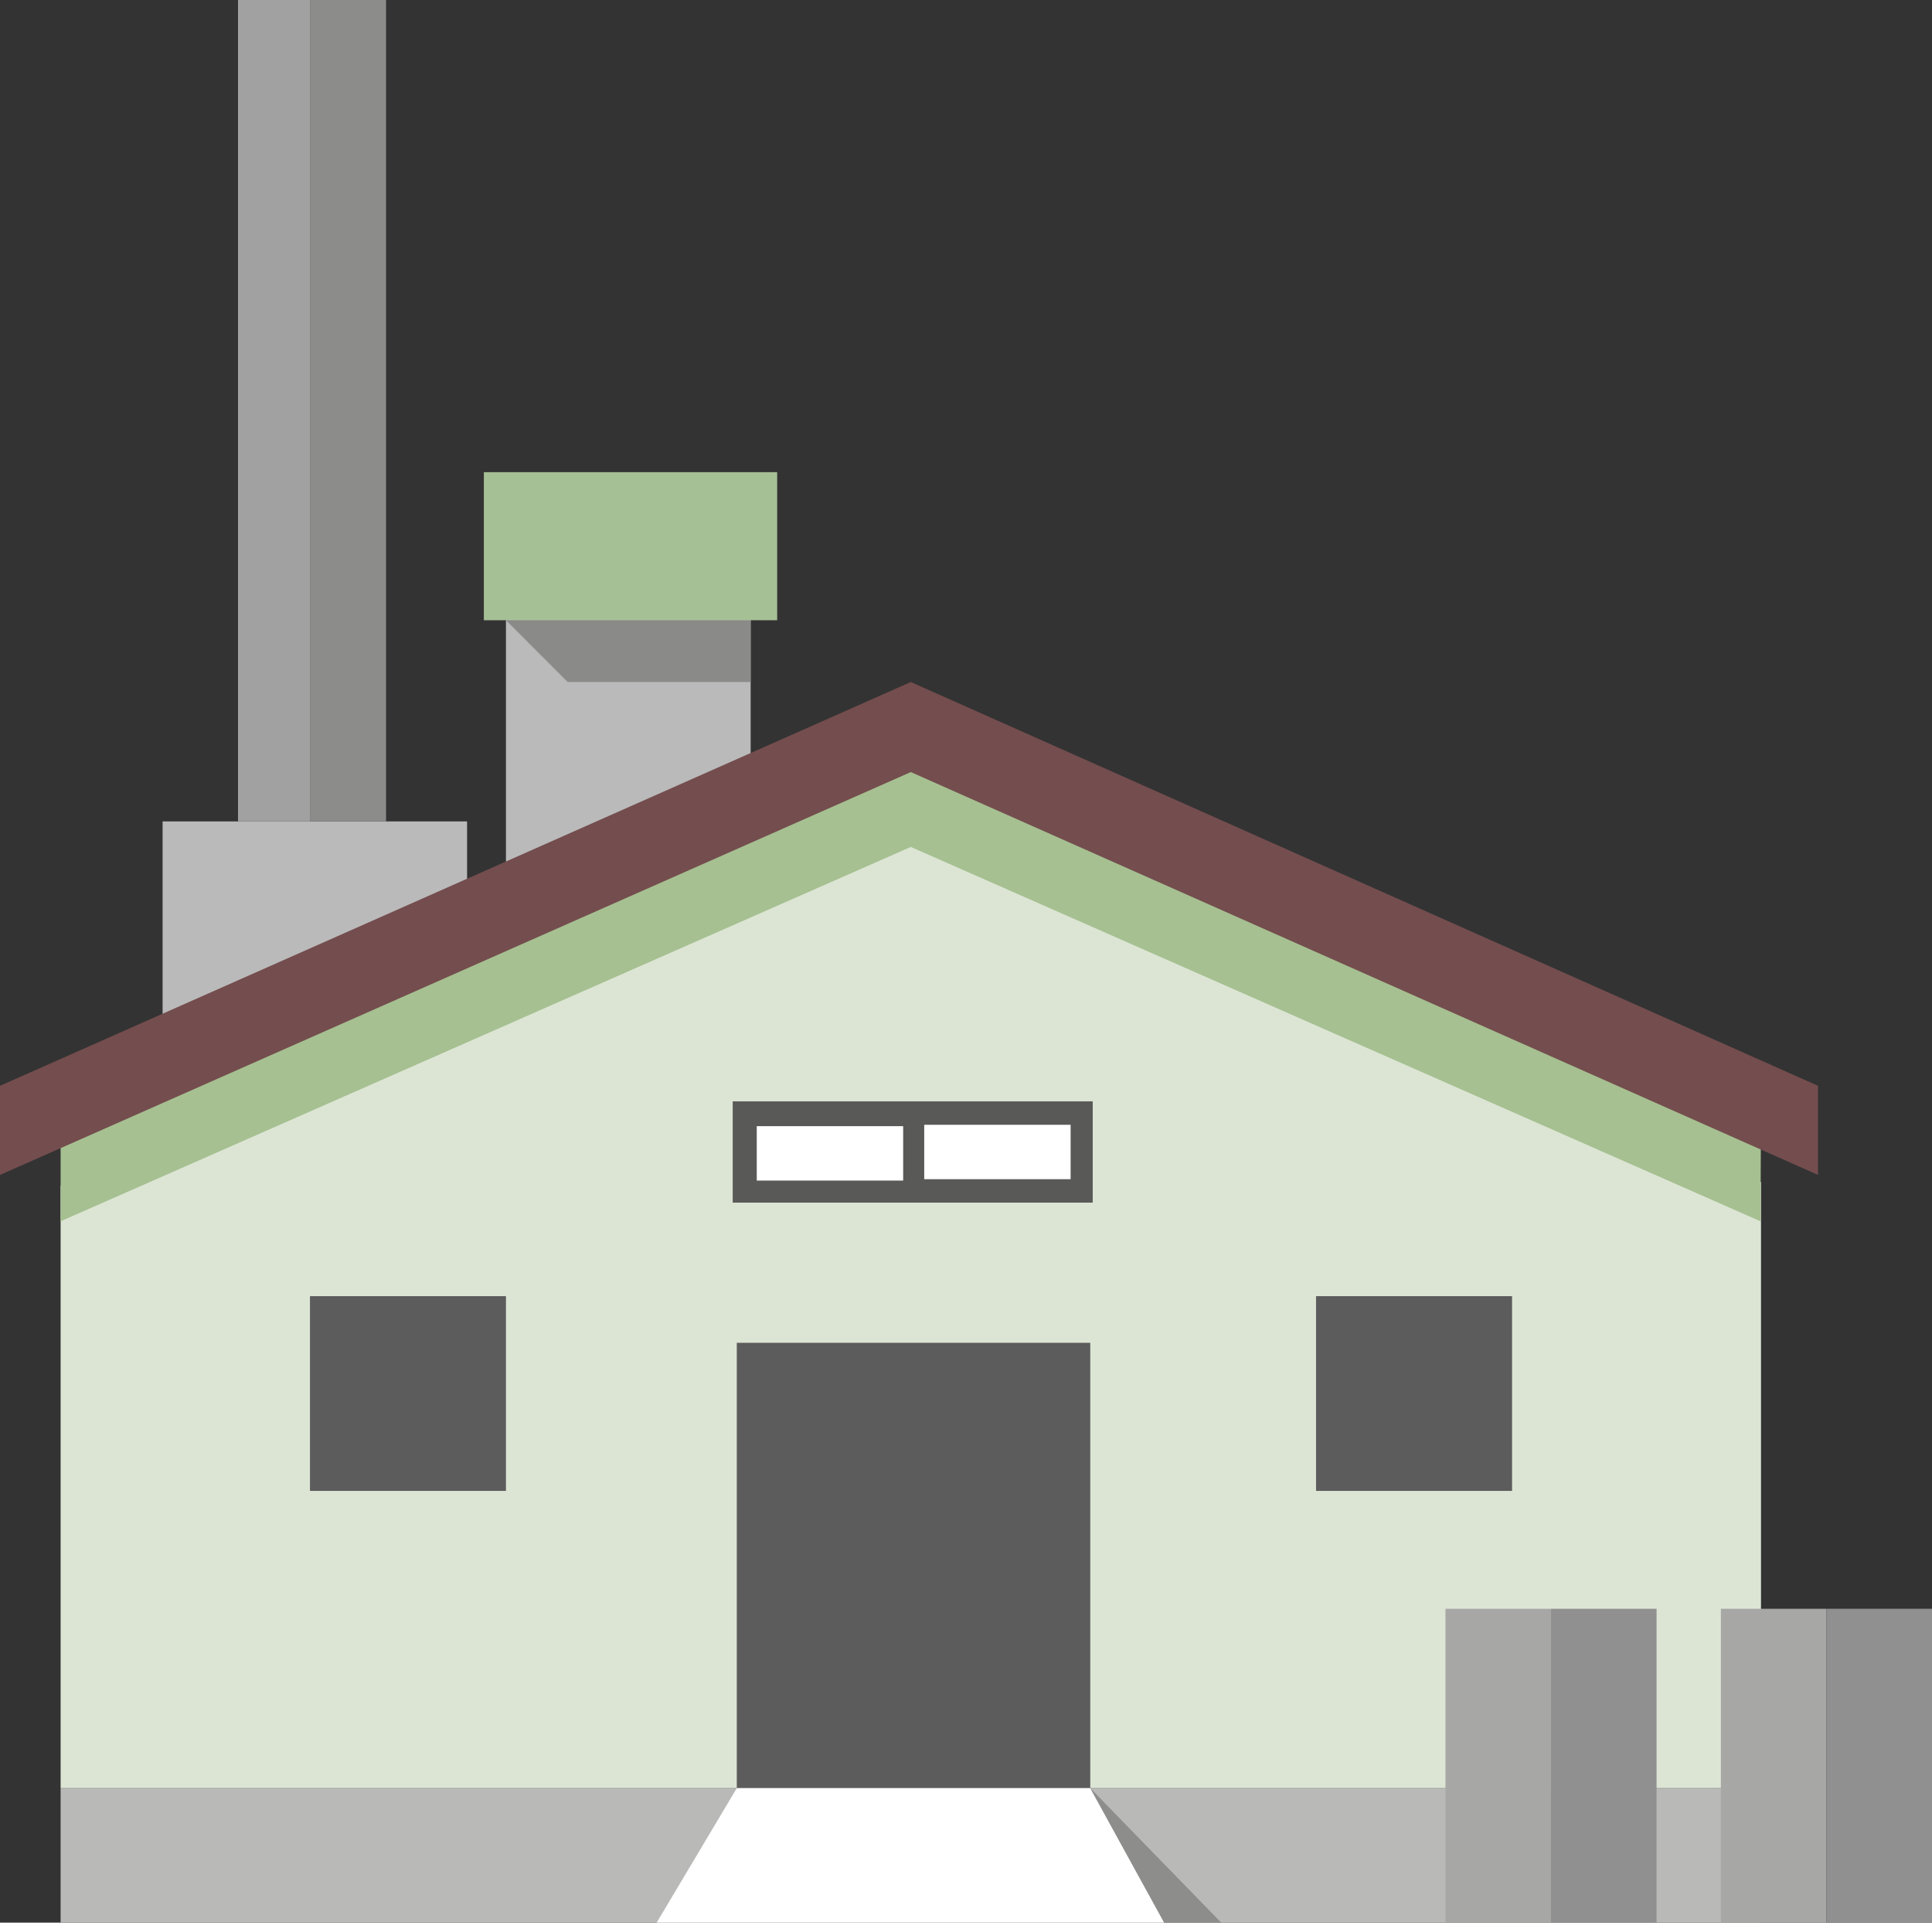 <?xml version="1.0" encoding="utf-8"?>
<!-- Generator: Adobe Illustrator 16.0.0, SVG Export Plug-In . SVG Version: 6.00 Build 0)  -->
<!DOCTYPE svg PUBLIC "-//W3C//DTD SVG 1.1//EN" "http://www.w3.org/Graphics/SVG/1.1/DTD/svg11.dtd">
<svg version="1.1" id="图层_1" xmlns="http://www.w3.org/2000/svg" preserveAspectRatio="none" xmlns:xlink="http://www.w3.org/1999/xlink" x="0px" y="0px"
	 width="158.248px" height="157.458px" viewBox="0 0 158.248 157.458" enable-background="new 0 0 158.248 157.458"
	 xml:space="preserve">
<rect x="0" y="0" width="158.248" height="157.458" fill="#333333" stroke="none"/>
<g>
	<rect x="13.318" y="67.271" fill="#BABABA" width="24.94" height="24.846"/>
	<rect x="41.442" y="47.822" fill="#BABABA" width="20.043" height="32.197"/>
	<rect x="4.964" y="146.446" fill="#B9B9B8" width="139.237" height="11.388"/>
	<polygon fill="#DCE5D4" points="4.964,146.446 4.964,97.101 74.457,65.858 144.242,96.809 144.242,146.446 	"/>
	<polygon fill="#A6C091" points="4.964,100.021 74.603,69.362 144.201,100.021 144.242,90.385 74.603,60.018 4.964,89.801 	"/>
	<polygon fill="#744D4E" points="0,96.225 74.603,63.23 148.914,96.225 148.914,88.925 74.603,55.855 0,88.925 	"/>
	<rect x="25.389" y="106.152" fill="#5C5C5C" width="16.054" height="15.948"/>
	<rect x="107.796" y="106.152" fill="#5C5C5C" width="16.055" height="15.948"/>
	<rect x="60.35" y="109.971" fill="#5C5C5C" width="28.953" height="36.475"/>
	<g>
		<rect x="60.015" y="90.197" fill="#595958" width="29.488" height="8.295"/>
		<rect x="61.986" y="92.23" fill="#FFFFFF" width="11.991" height="4.456"/>
		<rect x="75.702" y="92.117" fill="#FFFFFF" width="11.991" height="4.456"/>
	</g>
	<polygon fill="#FFFFFF" points="53.562,157.834 60.35,146.446 89.303,146.446 95.562,157.834 	"/>
	<polygon fill="#8D8D8C" points="89.303,146.446 100.395,157.834 95.562,157.834 	"/>
	<g>
		<rect x="118.396" y="131.757" fill="#A7A7A6" width="8.646" height="26.077"/>
		<rect x="127.042" y="131.757" fill="#909091" width="8.646" height="26.077"/>
	</g>
	<g>
		<rect x="140.955" y="131.757" fill="#A7A7A6" width="8.646" height="26.077"/>
		<rect x="149.601" y="131.757" fill="#909091" width="8.646" height="26.077"/>
	</g>
	<rect x="39.632" y="38.669" fill="#A6C095" width="24.025" height="12.127"/>
	<polygon fill="#8A8B89" points="41.442,50.796 46.496,55.855 61.486,55.855 61.486,50.796 	"/>
	<g>
		<rect x="19.496" fill="#A1A1A1" width="5.893" height="67.271"/>
		<rect x="25.389" fill="#8C8C8B" width="6.234" height="67.271"/>
	</g>
</g>
</svg>
